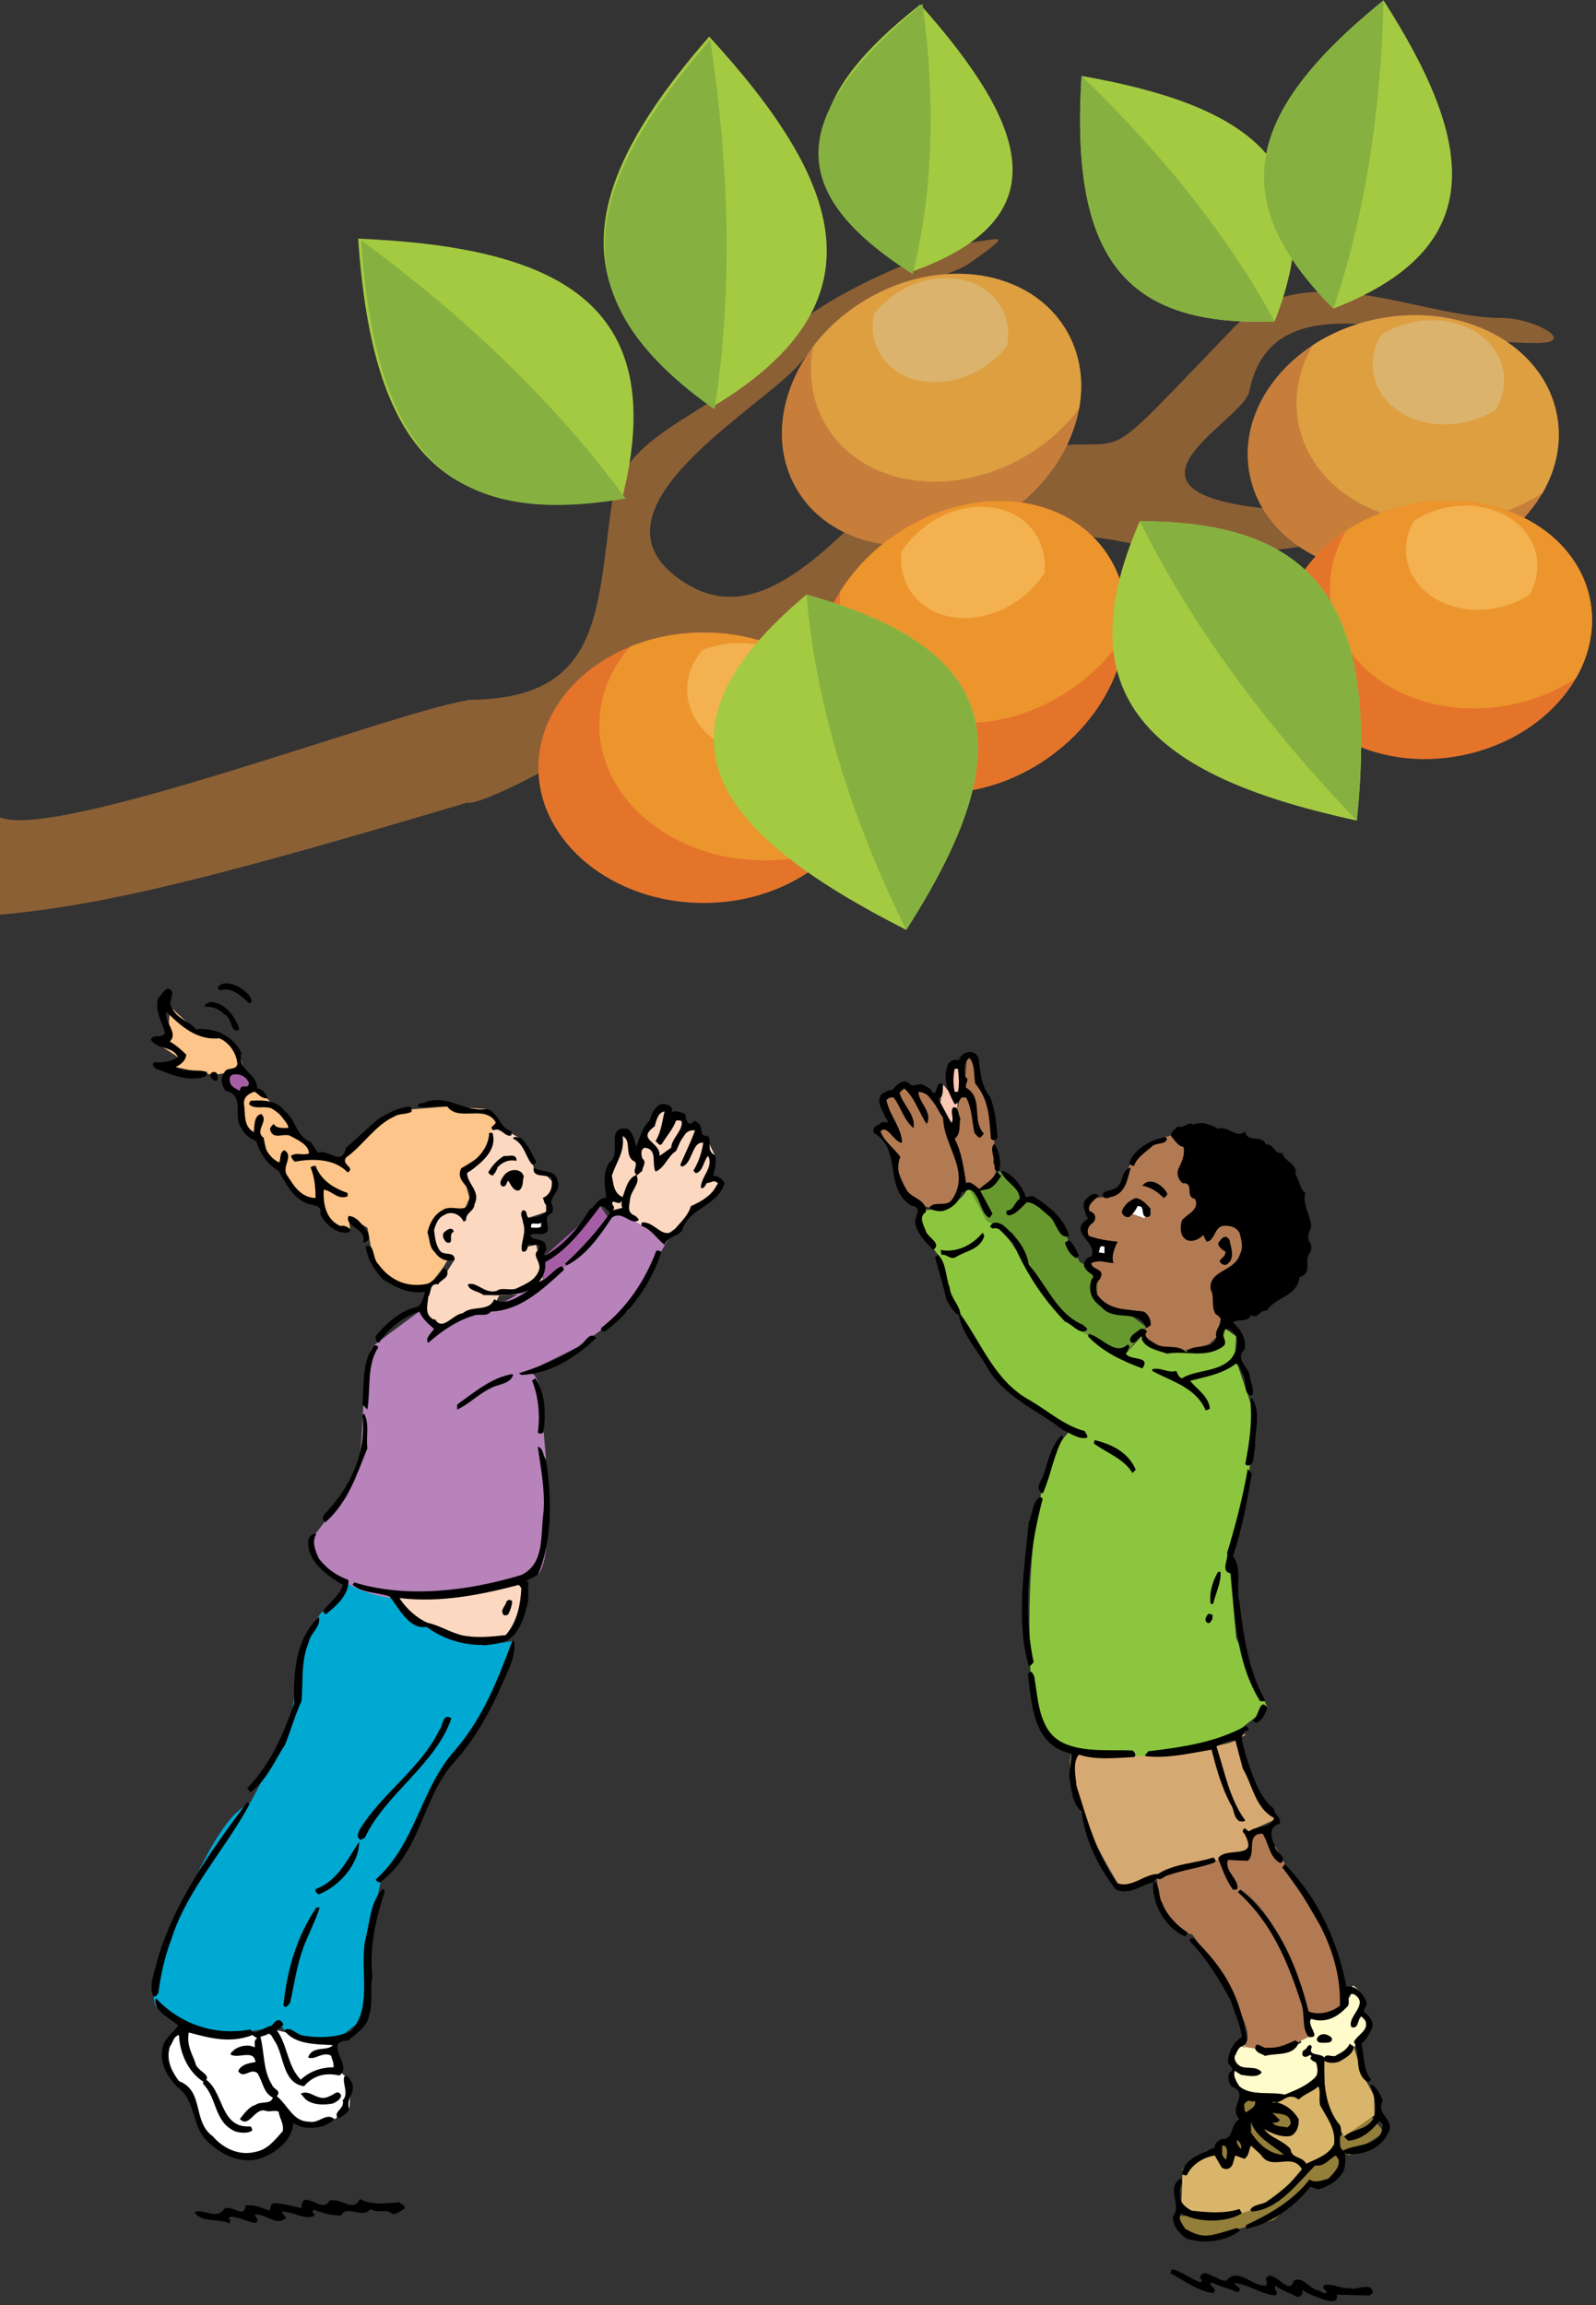 <svg width="349" height="504" viewBox="0 0 349 504" fill="none" xmlns="http://www.w3.org/2000/svg">
<rect x="0" y="0" width="349" height="504" fill="#333333" stroke="none"/>
<g id="kids-with-trees">
<g id="girl">
<path d="M58.02 444.97L60.54 443.89L68.19 445.73L72.78 447.13L72.96 451.99L76.74 454.87L76.38 461.17L73.14 463.33L68.64 465.08L64.14 464.23L59.652 458.6L56.94 454.73V449.78L55.152 444.92" fill="white"/>
<path d="M85.74 348.08L91.14 354.83L97.44 357.53L105.99 359.78L112.38 358.752L104.19 377.78L95.19 389.48L89.79 402.53L83.22 411.492C83.22 411.492 79.44 428.631 79.89 429.98C80.34 431.329 78.99 441.68 78.99 441.68L74.49 445.28L68.19 445.73L62.16 443.89L61.62 442.99L52.89 444.381L45.24 443.931L38.04 441.681L33.99 438.531L33.09 434.481C33.09 434.481 44.34 401.181 52.89 395.331C61.44 389.481 54.6 394.393 54.6 394.393L60.99 382.282L63.69 375.082C63.69 375.082 66.3 356.015 70.62 352.273C74.94 348.531 76.2 345.433 76.2 345.433L85.74 348.083" fill="#00A9D2"/>
<path d="M84.12 413.47C82.32 419.23 80.7 425.35 81.42 432.189C80.88 434.35 81.6 438.13 80.7 440.65C80.34 443.169 77.64 444.79 76.02 446.229C75.12 446.049 74.4 446.409 73.86 446.95C73.32 449.47 76.56 451.989 74.22 453.79C71.16 453.069 68.46 453.79 66.48 456.13C61.8 455.409 62.16 449.65 60.18 446.409C59.64 445.87 59.28 443.889 58.02 444.97L56.94 445.329C57.84 448.569 57.48 452.71 59.46 455.769C59.82 456.849 61.62 457.029 60.54 458.29C63.06 460.45 64.14 463.87 67.56 463.87C69.72 464.409 71.34 461.711 73.14 463.33C71.52 464.951 68.46 465.669 65.76 464.95L64.14 464.23C63.78 468.371 59.82 471.069 56.22 472.149C52.26 472.87 48.84 471.249 45.96 468.729C41.64 465.309 43.08 459.189 38.76 456.309C36.42 453.789 34.62 450.729 35.7 447.129C36.24 445.509 38.22 444.068 38.94 442.809C37.14 441.189 33.36 439.569 34.08 436.87C39.48 442.631 47.04 445.149 54.78 443.71C55.68 445.329 57.66 443.169 59.1 442.989C59.82 442.809 60.18 441.37 61.26 441.729C61.62 442.09 62.34 442.631 61.62 442.99L60.54 443.89C62.88 447.13 62.88 451.809 65.76 454.689C67.74 452.889 70.08 451.99 72.96 451.99C73.14 451.27 72.6 450.37 72.42 449.469C70.62 448.389 68.82 450.549 67.38 449.828C68.28 447.129 71.7 448.569 72.78 447.13C68.82 446.95 64.32 446.95 62.16 443.89C63.42 442.99 64.68 444.609 65.94 444.969C69.54 445.689 73.68 445.509 76.74 444.069C81.42 439.029 78.72 431.29 79.8 424.45C80.88 420.489 80.88 415.81 83.76 412.93L84.12 413.47Z" fill="black"/>
<path d="M56.22 237.97L59.19 240.98L64.59 248.18L69.54 252.01L74.49 254.03L77.64 249.53L87.09 242.78L97.8 241.93L106.44 242.47L108.42 245.35L105.99 252.23L100.86 255.43L102.66 261.91L101.34 264.98L97.08 265.69L94.92 268.93L94.29 271.58L98.34 274.73L96.72 277.39L92.76 282.43L87.09 281.03L83.04 278.33L81.24 273.38L80.34 268.43L76.2 265.87L76.56 268.75L73.14 268.43L69 261.91L66.84 262.99L62.7 256.87L58.74 253.58L57.66 248.77L52.8 246.61L52.89 240.08L54.69 237.83" fill="#FDC589"/>
<path d="M119.22 274.51L131.28 263.71L133.42 266.85L119.265 281.54L117.84 274.58" fill="#A55EA5"/>
<path d="M91.68 286.75L94.92 290.531C94.92 290.531 102.54 287.608 104.94 287.179C107.34 286.749 123.9 276.67 123.9 276.67L133.98 264.609L146.49 270.228L137.34 286.579L126.06 294.67L114 300.61C114 300.61 118.86 295.57 118.86 313.03C118.86 313.03 121.8 339.551 117.6 344.35C117.6 344.35 79.582 360.47 67.38 337.33C67.38 337.33 77.34 325.58 78.54 318.979C79.74 312.379 79.02 296.281 81.78 294.13C84.54 291.98 91.68 286.75 91.68 286.75Z" fill="#B783BA"/>
<path d="M37.68 220.51C37.68 220.51 44.34 227.401 47.94 226.989C51.54 226.579 53.34 233.778 53.34 233.778L47.58 234.909H45.96L38.4 233.29L38.94 231.13L34.74 228.379L37.14 227.71C37.14 227.71 36.42 221.65 37.68 220.51Z" fill="#FDC589"/>
<path d="M137.04 265.88L144.84 270.68L149.34 267.38L155.04 261.98L157.02 258.67L154.74 257.48L156.3 252.55L154.74 249.38L152.94 246.98H150.54L147.84 250.88L143.64 255.38L142.74 251.18L140.34 250.28L139.74 251.78L139.2 256.87L136.14 261.73L133.44 261.98L133.14 263.48L133.44 265.15L137.04 265.88Z" fill="#FDD8C1"/>
<path d="M107.94 246.08C107.94 246.08 115.14 248.779 115.44 250.88C115.74 252.98 117.24 256.58 117.24 256.58L119.64 257.18L121.44 258.98L119.34 262.28L119.4 264.971L115.62 266.231L114.24 272.78L117.24 272.18L117.84 274.58L118.74 279.68L113.34 282.98L109.14 283.28L108.24 285.081L96.54 290.48L93.84 288.68L92.34 287.48L92.76 282.43L97.8 277.931L99.42 275.41L95.1 273.791L94.44 267.38L96.72 264.61L101.34 264.98L103.44 261.679L101.04 256.279L104.94 253.279L107.94 246.08Z" fill="#FDD8C1"/>
<path d="M54.96 218.535C55.14 218.894 54.78 219.254 54.6 219.434C53.52 218.535 50.82 215.474 48.12 216.554L47.58 216.014C48.3 214.574 50.46 214.934 51.54 215.474C52.8 216.014 54.42 217.094 54.96 218.535Z" fill="black"/>
<path d="M37.68 216.914C37.68 218.175 36.78 219.435 37.68 220.515C38.94 222.855 41.28 223.215 42.9 225.015C47.04 224.655 51 226.455 52.8 230.235C51.72 234.015 56.4 234.735 56.22 237.975C57.3 237.975 58.02 239.055 58.38 239.775C58.56 239.956 58.38 240.135 58.2 240.135C57.12 240.135 56.58 239.235 55.68 238.695C54.42 239.055 53.34 239.775 53.34 241.216C53.7 243.556 53.16 246.255 55.5 247.516C55.68 246.076 55.5 243.915 57.12 243.556C58.92 245.176 55.5 247.156 57.66 248.776C57.48 250.936 59.1 253.276 61.08 254.176C61.44 253.276 61.08 252.016 62.16 251.476C64.32 252.736 61.62 254.896 62.7 256.876C64.14 259.216 65.94 261.915 69 261.915C69 259.755 68.82 257.415 67.92 255.255C68.28 254.896 68.64 254.896 69 254.896C70.26 258.136 72.96 259.755 76.02 260.835V261.556C73.86 262.456 72.6 260.296 70.8 260.116C70.62 262.996 71.16 266.596 74.4 268.037C75.3 267.855 76.02 268.217 76.56 268.756C76.74 269.115 76.38 269.297 76.2 269.477C73.5 269.836 71.16 267.677 70.08 265.517C70.44 263.177 68.28 263.717 66.84 262.996C63.779 261.557 62.52 258.677 60.9 255.976C58.56 254.716 56.76 252.016 56.04 249.496C54.78 248.957 53.34 248.057 52.8 246.616C50.82 244.276 53.7 239.416 49.38 238.516C48.48 237.436 48.12 235.816 49.02 234.556C49.56 233.116 51.72 234.196 51.9 232.576C51.72 230.236 50.1 227.896 47.94 226.996C43.08 227.537 39.48 224.297 36.42 221.236C35.7 223.396 39.12 225.736 37.14 227.716C38.4 228.436 39.66 229.516 40.74 230.596C40.56 232.036 39.48 232.755 38.4 233.296C40.38 234.556 43.08 233.655 45.24 234.376C45.6 235.275 44.52 235.456 43.98 235.636C40.2 236.356 37.14 234.736 34.08 233.656C33.54 233.297 33 232.576 33.9 232.217C35.7 232.397 37.5 232.037 38.94 231.137C37.68 228.616 34.44 229.517 33 227.357C33.36 225.917 35.34 227.177 36.06 225.917C35.52 223.397 33.72 221.058 34.62 218.178C35.52 217.462 36.42 214.941 37.68 216.921" fill="black"/>
<path d="M52.26 224.65V225.19C50.1 225.91 51 222.49 49.02 221.77C47.94 220.51 46.14 219.97 44.88 220.15C44.7 219.25 45.6 219.43 45.96 219.07C49.02 219.074 51.18 221.95 52.26 224.65Z" fill="black"/>
<path d="M47.58 234.909C47.58 235.45 47.76 235.99 47.22 236.35C46.5 236.17 45.96 235.629 45.96 234.909C46.32 234.189 47.22 234.189 47.58 234.909Z" fill="black"/>
<path d="M54.42 236.71C54.42 238.51 52.62 236.53 52.44 238.51C51.54 237.97 50.46 237.61 50.28 236.531C50.1 235.81 50.28 234.91 51.18 234.91C52.62 234.73 53.88 235.45 54.42 236.71Z" fill="#A55EA5"/>
<path d="M62.34 243.01C64.86 244.989 64.68 248.409 67.92 249.67L69.54 252.01C71.88 251.11 74.76 255.249 75.66 250.93C77.82 249.13 80.52 246.43 83.04 244.451C85.2 243.19 87.18 242.11 89.7 241.93C90.06 242.11 89.88 242.65 90.06 243.01C88.98 243.73 87.36 243.37 86.28 244.09C82.14 245.89 79.26 250.569 75.66 253.09C74.58 254.71 77.82 255.249 76.02 256.329C73.14 253.269 68.28 253.269 64.5 253.989C63.96 253.63 63.78 253.09 63.6 252.729C64.86 251.829 66.12 252.729 67.56 252.189C67.56 250.21 64.86 249.129 63.24 248.229C61.62 247.87 59.82 249.129 59.1 247.149C58.92 246.429 59.46 246.249 59.82 245.71C60.54 246.79 61.8 246.609 63.06 246.609C62.88 244.989 60.9 243.189 59.28 242.29C57.48 241.749 55.68 242.649 54.42 241.39L54.78 240.67C57.48 240.49 60.54 240.49 62.34 243.01Z" fill="black"/>
<path d="M106.44 242.47C108.96 243.01 109.32 246.79 111.84 247.329V248.229C110.4 248.769 109.5 246.249 107.88 247.149C106.8 246.249 108.24 246.249 108.42 245.349C105.9 241.389 100.32 245.349 97.8 241.929C95.46 241.569 93.12 242.469 91.32 241.929C91.5 240.849 92.76 241.389 93.3 240.849C98.34 239.409 101.4 243.189 106.44 242.469" fill="black"/>
<path d="M146.94 242.47V243.19C147.66 242.65 148.92 243.19 149.82 243.55C150 244.45 150.18 246.43 151.62 245.35C151.62 244.99 152.16 244.99 152.34 245.35C154.14 246.249 152.52 248.41 154.86 248.41C155.76 249.85 154.32 251.471 156.3 252.551C156.84 253.99 156.3 255.611 155.94 257.051C157.02 257.051 157.92 257.771 158.46 258.671C156.84 263.891 150.72 263.891 149.1 269.109C148.02 270.371 145.86 270.371 145.32 272.171C143.7 270.91 142.44 268.75 140.28 268.031V267.31C143.341 266.77 145.14 271.99 148.02 268.21C149.28 266.77 150.54 265.51 151.08 263.71C153.42 262.63 155.76 261.37 157.02 258.67C156.3 257.77 155.4 258.67 154.5 258.67C154.32 259.21 153.96 259.569 153.78 259.749H153.24C153.24 257.229 156.12 255.249 154.86 252.729C153.78 253.809 153.78 256.149 152.16 256.509L151.62 255.969C152.7 254.169 153.42 252.189 153.78 249.849C151.26 249.489 151.44 254.53 149.1 255.069L148.74 254.71C149.82 252.189 151.08 249.67 151.98 247.149C149.46 246.79 148.74 249.849 147.84 251.649C146.04 252.729 145.319 255.429 143.34 256.149C142.44 254.349 143.88 251.29 141 250.929C139.92 251.289 140.28 252.729 140.46 253.269C141.54 254.169 140.46 255.069 140.46 255.969L139.2 257.049C140.1 258.669 137.94 260.289 137.76 262.269C137.58 263.889 137.04 265.149 139.02 265.87C139.2 266.229 140.1 266.59 139.38 266.95C137.76 267.67 135.96 264.609 133.8 266.229C131.279 270.009 128.22 274.509 123.9 276.669L123.54 276.309C127.14 273.069 130.74 268.93 133.44 265.15C132.72 264.61 132.36 263.71 131.28 263.71C127.86 268.21 124.26 273.249 119.22 275.95C119.4 277.569 118.86 279.189 117.78 280.269C119.58 279.909 121.38 277.209 122.82 276.848C123.18 277.03 123.54 277.748 123 277.929C118.5 282.069 113.64 286.568 107.34 286.748C106.44 288.009 104.64 287.107 103.56 287.648C99.96 288.727 96.72 290.888 93.66 293.587C92.76 292.688 94.38 291.428 94.92 290.528C93.66 289.448 92.4 288.368 91.68 286.747C88.26 287.827 84.84 290.528 82.86 293.587C82.14 293.407 82.14 292.688 82.14 292.148C84.66 289.087 87.72 286.388 91.5 285.669C92.22 284.769 92.76 283.69 92.76 282.43C89.16 282.97 86.46 281.348 83.76 279.729C81.78 277.569 80.34 275.409 79.98 272.53C81.96 271.63 81.42 275.229 82.68 276.309C85.2 279.909 89.16 281.709 93.66 280.629C94.92 279.908 96.36 278.65 96.72 277.39C97.26 277.21 97.62 277.569 97.8 277.929C98.16 279.549 96.36 279.729 95.82 280.809C93.841 280.45 94.38 282.608 93.66 283.509C93.48 285.488 92.76 287.469 94.92 288.548L95.1 288.369C96.72 291.248 99.06 287.287 101.22 287.107C103.2 285.307 106.98 286.928 108.06 284.047C110.4 285.668 113.46 283.508 115.62 282.068C112.74 283.508 108.6 283.148 105.72 283.148C104.64 282.248 102.48 282.248 102.3 280.808C104.279 280.088 105.9 282.968 108.6 282.247C109.68 281.347 111.66 282.247 112.92 281.708C114.72 280.808 116.88 280.088 117.78 277.928C118.68 275.949 115.98 274.508 117.78 273.247C118.5 271.448 116.341 272.528 115.62 271.987C115.26 272.528 115.44 273.967 114.18 273.606C113.64 271.807 115.26 269.647 114.36 267.307C114.36 266.407 113.46 265.327 114.36 264.607C115.44 264.607 114.9 265.868 115.62 266.227C117.06 266.227 118.32 265.868 119.4 264.967C119.76 264.607 119.58 264.067 119.58 263.528C118.86 263.168 119.04 262.448 118.68 261.907C120.48 261.187 121.02 259.208 120.48 257.407C119.22 256.687 116.34 257.588 116.7 255.247C118.32 256.508 121.38 255.428 121.92 258.128C122.82 260.468 119.94 261.728 120.66 263.348C121.02 263.888 120.84 264.608 120.84 265.148C117.779 266.228 121.74 269.468 118.319 269.828C117.419 269.828 116.519 269.648 115.979 270.009C116.159 271.449 119.399 270.369 119.399 272.709C119.759 273.607 118.499 273.969 119.219 274.509C123.179 272.348 126.779 268.209 128.939 264.429C130.199 263.889 130.739 261.729 132.539 261.908C132.359 259.568 131.639 256.509 133.259 254.169C136.139 252.189 132.179 246.068 137.219 246.789C138.659 247.869 138.659 249.488 139.199 250.748C139.739 248.949 140.459 246.429 142.079 244.988C142.439 243.549 143.159 241.928 144.599 241.388C145.679 241.388 146.759 241.568 146.939 242.468" fill="black"/>
<path d="M145.32 243.01C144.78 245.17 144.6 247.51 143.341 249.489C143.881 249.849 144.241 250.749 144.78 250.03C145.86 248.229 147.12 246.969 147.841 244.989C148.381 244.989 148.921 244.809 149.101 245.349C149.101 247.509 146.941 248.769 146.761 250.929L144.241 252.729C144.421 249.489 139.021 249.309 143.161 246.249C143.521 244.989 143.881 243.189 145.321 243.009" fill="#FDD8C1"/>
<path d="M107.7 247.69C108.78 251.47 105.36 254.17 102.66 256.15C102.48 255.97 102.3 256.51 102.12 256.51C102.3 259.031 105.18 260.47 103.74 263.35C103.74 264.79 101.76 265.15 101.94 266.77L101.4 267.13C100.68 265.51 98.7 264.609 97.08 265.69C95.82 266.23 95.28 267.67 94.92 268.93C95.1 270.55 95.28 272.17 96.18 273.43C97.08 274.69 99.42 273.431 99.42 275.41C97.8 275.951 96.18 275.41 95.1 273.791C93.84 272.711 94.02 271.09 93.48 269.47C93.84 267.67 94.92 265.51 96.72 264.61C98.88 262.99 102.48 266.05 102.66 261.91C103.38 259.211 99.42 258.49 100.86 255.431C103.92 254.171 106.8 251.291 106.98 247.691L107.7 247.69Z" fill="black"/>
<path d="M138.84 253.99C139.56 254.89 138.12 255.97 139.2 256.871C137.22 257.591 136.86 259.931 136.14 261.73C134.16 260.83 134.16 258.85 133.8 257.05C134.7 254.17 136.68 251.829 136.14 248.409C138.3 249.309 136.32 252.91 138.84 253.99Z" fill="#FDD8C1"/>
<path d="M117.24 253.99C117.06 254.531 116.52 254.89 116.16 254.35C114.9 252.73 114.54 250.031 112.2 248.951C112.38 248.23 113.28 248.77 113.82 248.77C115.62 250.21 116.16 252.19 117.24 253.99Z" fill="black"/>
<path d="M112.92 253.27V253.81C111.48 253.451 109.86 253.99 108.78 255.249C108.6 255.97 108.24 256.51 107.7 257.05C107.34 256.87 106.44 256.51 106.98 255.97C107.88 254.531 108.96 253.45 110.22 252.73C111.12 252.91 112.38 252.19 112.92 253.27Z" fill="black"/>
<path d="M114.54 257.23C114.18 258.31 114.54 259.57 113.46 260.291C112.2 260.471 111.66 258.851 111.12 258.131C110.76 258.49 110.76 259.57 109.86 259.391C108.96 258.851 109.68 257.771 110.04 257.231C111.12 255.431 114 255.251 114.54 257.231" fill="black"/>
<path d="M136.14 264.07L133.98 264.609C134.88 263.889 133.44 263.35 133.98 262.81C134.34 262.451 135.6 263.71 135.96 262.451C135.96 262.991 135.78 263.711 136.14 264.071" fill="#FDD8C1"/>
<path d="M80.52 269.47C80.52 270.01 81.06 270.909 80.34 271.27C79.98 271.451 79.8 271.81 79.44 271.63C80.16 268.39 75.3 268.39 76.2 265.87C78.18 265.87 79.26 268.03 80.52 269.47Z" fill="black"/>
<path d="M118.32 268.21C117.6 268.569 116.88 268.39 116.16 268.39C115.8 266.77 117.6 268.031 118.32 267.31V268.21Z" fill="white"/>
<path d="M99.24 269.29C97.8 269.829 99.6 272.17 97.62 271.63C97.08 271.09 96.54 270.19 97.08 269.47C97.62 268.93 98.88 268.03 99.24 269.29Z" fill="black"/>
<path d="M144.6 273.79C142.44 280.45 138.12 286.749 132.36 291.068H131.46V290.348C137.22 285.848 141.18 279.729 143.52 273.429C144.06 273.429 144.42 273.43 144.6 273.79Z" fill="black"/>
<path d="M130.38 292.51C125.88 296.829 120.12 300.429 114 300.609L113.46 300.25C117.96 298.81 122.1 297.188 126.06 294.67C127.68 294.31 128.76 290.711 130.38 292.511" fill="black"/>
<path d="M82.68 294.67C80.16 298.448 81.06 304.028 80.34 308.169L79.26 307.089C79.62 302.948 79.08 297.729 81.78 294.13C82.14 294.13 82.68 294.13 82.68 294.67Z" fill="black"/>
<path d="M112.2 300.61C111.66 302.59 108.96 302.59 107.34 303.491C104.64 304.751 102.48 307.091 99.96 308.171V307.091C103.74 304.391 107.52 301.151 112.02 300.431L112.2 300.61Z" fill="black"/>
<path d="M118.86 313.03C118.5 313.57 118.14 313.57 117.6 313.21C118.14 309.61 117.78 305.29 116.34 301.87L117.06 301.331C119.22 304.571 119.4 308.89 118.86 313.03Z" fill="black"/>
<path d="M80.34 316.63C78 322.39 76.2 328.33 71.16 332.83C70.44 332.47 70.44 331.569 70.98 331.029C76.56 325.269 80.16 317.709 79.26 309.429L79.62 309.069C80.88 311.409 79.98 314.109 80.34 316.629" fill="black"/>
<path d="M119.4 319.15C120.66 327.251 120.84 336.97 117.6 344.35L115.08 345.61L115.62 346.15C115.26 347.411 115.8 349.57 115.26 351.01C114.54 353.89 113.46 357.31 110.76 358.75C105 360.729 97.98 359.289 93.3 355.689C89.52 356.41 87.18 351.549 85.2 349.029C82.5 348.13 79.26 348.309 77.1 346.509L77.46 345.969C89.16 349.569 102.66 347.769 114 344.349C119.22 341.829 118.14 335.529 118.86 330.49C119.22 325.449 118.14 320.41 117.6 316.269C118.86 316.629 118.68 318.25 119.4 319.15Z" fill="black"/>
<path d="M69.18 335.35C68.1 337.15 69 339.13 69.72 340.75C71.52 343.09 73.68 344.529 76.2 345.43C76.38 348.67 73.5 351.19 71.16 352.991L70.62 352.27C71.7 350.65 74.4 348.85 74.94 346.51C71.7 344.53 67.38 341.65 67.38 337.33C67.2 336.25 68.28 335.17 69.18 335.35Z" fill="black"/>
<path d="M114 347.23C113.82 350.831 113.1 354.61 110.58 357.491C107.34 357.85 104.1 358.21 100.86 357.491C98.16 356.77 96 355.331 93.48 354.79C91.32 353.891 88.8 351.73 87.36 349.391C96.36 350.471 105.18 348.671 113.46 346.511L114 347.231" fill="#FDD8C1"/>
<path d="M111.3 352.63C111.12 353.17 110.76 353.17 110.22 353.17C109.14 352.09 110.58 351.19 110.76 350.109C111.12 349.75 111.84 349.569 112.02 350.289C111.84 351.189 111.66 351.909 111.3 352.629" fill="black"/>
<path d="M67.56 358.93C65.76 363.07 66.3 367.57 65.94 371.89C64.5 374.95 63.6 378.369 62.34 381.43C60 385.03 58.38 389.17 54.779 391.869L54.059 390.97C59.279 385.57 61.979 379.09 64.319 372.43C64.139 365.23 64.679 358.39 69.719 353.53C70.26 355.69 67.92 356.95 67.56 358.93Z" fill="black"/>
<path d="M112.38 358.75C112.92 362.17 111.12 365.05 109.86 368.109C107.16 374.229 103.74 380.529 98.88 385.75C92.22 393.67 92.04 404.649 83.22 411.49C83.04 411.67 82.5 411.49 82.14 410.949C91.14 402.849 91.86 390.97 99.78 382.33C105.72 375.309 108.96 367.029 112.02 358.75H112.38Z" fill="black"/>
<path d="M98.7 375.67C95.46 385.569 84.12 392.41 79.8 401.77C79.62 401.95 79.26 401.95 78.9 402.31C77.28 401.411 79.08 399.43 79.62 398.53C84.12 391.87 92.4 385.93 96 378.37C96.9 377.47 96.72 374.41 98.7 375.67Z" fill="black"/>
<path d="M54.6 394.39C49.2 404.47 40.92 413.11 37.5 423.911C36.06 427.689 35.16 431.65 34.62 435.79C34.26 436.15 34.08 436.689 33.54 436.51C32.46 434.351 33.72 431.47 34.26 429.131C37.86 416.171 45.96 404.831 54.06 394.03L54.6 394.39Z" fill="black"/>
<path d="M78.54 402.67C78.54 407.529 74.22 412.39 69.72 414.19C69.36 414.01 68.64 413.47 69.18 412.93C73.86 411.31 76.2 406.09 78.54 402.67Z" fill="black"/>
<path d="M69.9 417.07C69 419.95 67.38 423.01 66.3 425.89C64.86 429.85 64.32 433.989 63.42 437.95C62.88 438.489 62.52 439.21 61.98 438.489C62.7 430.929 64.86 423.37 69.18 417.07H69.9Z" fill="black"/>
<path d="M76.74 454.87C78.18 457.569 75.48 458.471 76.38 461.17C75.84 462.07 74.94 462.79 73.86 463.149C72.78 461.529 75.48 461.169 74.94 459.189C76.38 457.749 74.76 455.409 75.3 453.969C76.02 453.609 76.38 454.51 76.74 454.87Z" fill="black"/>
<path d="M72.06 458.29C72.96 458.109 73.86 456.669 74.58 458.109C74.58 459.009 73.5 459.549 72.78 459.909C70.801 460.269 68.46 460.269 66.841 459.01L65.761 457.749C67.92 456.669 69.54 459.729 72.06 458.289" fill="black"/>
<path d="M60 465.67C60.36 467.11 58.74 466.57 58.02 466.931C57.48 467.291 57.48 466.571 57.12 466.391C57.3 464.771 59.46 465.491 60 465.671" fill="black"/>
<path d="M87.36 481.51C87.72 482.05 88.8 482.05 88.44 482.95C87.54 483.309 86.82 484.21 85.74 484.029C84.66 482.769 82.32 484.029 81.06 482.95C79.26 485.29 75.84 481.87 74.58 484.389C72.42 484.389 70.44 483.849 68.64 483.129C67.92 483.668 68.82 484.028 68.82 484.389C67.02 485.469 64.68 483.849 62.7 483.668C62.52 483.488 61.98 483.849 61.98 483.309C61.26 484.029 62.52 484.389 62.52 484.929C60.54 486.908 58.02 483.849 55.68 484.209C55.86 484.748 56.94 485.469 55.86 486.009C53.88 485.828 51.9 484.389 50.1 484.748C49.92 485.108 50.28 485.289 50.46 485.469C50.1 485.649 50.28 486.009 50.28 486.189C47.94 484.929 43.801 486.009 42.54 483.668C44.34 482.769 47.4 485.469 49.02 482.949C50.82 481.869 53.34 485.289 53.7 482.228C55.5 481.869 57.3 482.768 58.92 483.308C59.28 482.768 58.92 482.048 59.82 481.688C61.98 481.688 63.96 482.408 65.94 482.768C65.94 482.408 65.94 481.328 66.66 480.968C68.64 480.788 70.8 483.488 72.06 481.148C74.58 480.428 77.28 483.848 78.72 480.789C81.42 482.229 84.3 481.689 87.36 481.509" fill="black"/>
<path d="M54.792 445.1L55.152 444.92L56.232 445.64C55.332 446.18 55.872 447.079 55.692 447.62C54.252 446.899 52.452 447.26 51.192 448.159C51.012 448.519 50.292 448.7 50.471 449.239C52.272 450.139 55.512 447.979 55.872 450.859C54.432 451.04 52.632 451.399 52.092 452.839C53.352 454.639 54.612 452.119 56.232 453.199C57.492 454.998 57.492 457.518 59.652 458.598C59.292 460.218 56.952 459.318 55.872 460.218C54.432 460.577 53.352 462.198 52.452 463.278C54.432 465.438 55.692 460.758 58.032 461.478C58.932 461.838 59.831 461.298 60.911 461.658C61.092 463.098 62.171 464.358 61.811 465.978C60.012 467.958 58.572 469.938 55.872 470.478C52.272 471.378 48.852 469.758 46.512 467.058C42.012 463.818 44.712 457.158 39.132 454.997C37.512 452.838 36.252 450.317 37.152 447.437C37.872 446.538 37.872 445.277 39.132 444.916C39.312 448.877 41.111 453.017 44.532 455.177C46.872 453.737 42.912 452.837 42.732 451.037C42.012 449.057 40.752 447.076 41.292 444.377C45.972 445.637 50.112 446.717 54.792 445.097" fill="white"/>
<path d="M54.792 464.9C54.971 465.08 55.152 465.44 55.152 465.8C54.252 466.519 52.452 466.34 51.372 465.98C46.692 463.82 47.592 458.78 44.352 455.541L44.712 454.461C49.032 456.981 47.952 465.441 54.792 464.901" fill="black"/>
</g>
<g id="boy">
<path d="M292.999 467.136L299.659 462.456L302.719 466.236L299.119 468.526L295.069 471.226L293.179 470.556L292.999 467.136Z" fill="#937E3A"/>
<path d="M289.579 449.856L296.059 447.516L297.769 453.226L300.469 458.176L300.559 462.456L293.899 467.136L291.919 463.576L289.669 458.176L289.579 449.856Z" fill="#D8B56B"/>
<path d="M278.719 458.626L288.619 454.126L290.719 461.626C290.719 461.626 293.719 467.926 292.219 469.426C290.719 470.926 285.619 473.076 285.619 473.076C285.619 473.076 277.519 483.526 272.119 485.626C266.719 487.727 260.119 484.727 260.119 484.727L258.32 482.027L258.619 474.227L263.719 470.327L270.321 469.127L271.52 464.327L272.12 460.657L272.421 458.627L288.62 454.127" fill="#D8B56B"/>
<path d="M258.409 484.496L271.579 483.876L279.709 481.196L285.409 474.646L293.719 470.196L292.609 475.196L290.269 477.886L286.519 478.116L278.509 485.396L268.519 487.876L263.569 489.226L259.759 489.066L259.159 487.296L257.509 484.496" fill="#937E3A"/>
<path d="M271.819 446.326C271.819 446.326 281.717 449.926 286.817 445.126C281.61 450.027 286.698 441.397 286.698 441.397C286.698 441.397 295.817 438.527 295.518 435.227C295.217 431.926 298.756 437.438 298.756 437.438L297.676 440.857L299.717 443.027L295.217 448.727L291.317 450.527L287.717 450.227L288.617 454.126L282.916 458.326L275.418 457.726L271.518 457.425L269.717 455.325L269.957 452.735L268.818 451.424L269.117 449.025L271.817 446.325" fill="#FFFBCB"/>
<path d="M235.939 383.616C235.939 383.616 265.16 383.187 270.138 380.555C275.118 377.924 270.618 379.725 270.618 379.725C270.618 379.725 276.919 398.624 279.618 397.424L273.198 400.356L273.618 405.225C273.618 405.225 244.518 410.924 245.419 413.325C245.419 413.325 231.618 391.946 234.319 383.436" fill="#D7A972"/>
<path d="M276.919 400.126C276.919 400.126 288.917 422.326 290.118 422.926C291.317 423.527 294.317 437.626 294.317 437.626C294.317 437.626 291.977 441.268 286.698 441.397C281.417 441.527 285.917 440.626 285.917 440.626C285.917 440.626 281.118 417.526 269.419 412.126L267.618 406.426L271.819 406.126L273.618 405.227L272.118 400.898L276.918 400.128" fill="#B27A53"/>
<path d="M272.119 447.516L279.32 448.727L286.158 445.357L285.32 438.527L280.519 426.527L275.718 417.527L271.218 413.137L267.618 406.426L253.038 410.617C253.038 410.617 252.919 421.426 260.718 422.926C260.718 422.926 274.218 441.527 272.718 446.027" fill="#B27A53"/>
<path d="M211.819 259.426L217.518 267.825L220.518 270.825L226.819 280.125L238.098 291.635L246.198 295.955L249.618 292.176L254.118 295.125L263.718 295.426L267.019 293.625L267.978 290.557L270.32 292.176L270.019 296.625L274.519 309.825L273.019 323.025L268.82 341.923L270.32 358.123L277.16 373.354L267.92 380.623L250.699 383.975L235.939 383.616L230.419 381.224L225.618 370.724C225.618 370.724 222.018 324.095 234.018 312.825L221.118 304.426L215.419 296.926L207.618 283.426L205.159 274.357L200.718 268.726L201.618 264.526C201.618 264.526 209.418 265.126 211.818 259.426" fill="#8CC63F"/>
<path d="M211.279 258.696L216.139 259.956L218.479 255.996L224.239 261.396L228.619 263.626L232.819 269.626L236.119 275.926L240.319 278.326L239.899 282.996L240.799 285.696L246.919 287.326L250.519 290.016L250.219 290.926L246.199 295.956L239.119 292.726L232.879 288.936L226.819 280.125L221.419 269.626L217.519 267.826L215.719 266.926L211.279 258.696Z" fill="#68992F"/>
<path d="M206.239 237.096L209.419 241.126L208.819 246.526L205.519 241.726L206.239 237.096Z" fill="#FBC8B4"/>
<path d="M201.919 263.626L205.879 264.816L210.319 260.026L211.279 258.696L213.079 260.856L217.819 257.326L217.219 245.326L215.719 239.326L213.319 235.726L212.719 230.626H211.519L211.099 235.476L211.279 239.976L210.019 239.926L209.419 242.026L209.119 247.426L208.759 248.976L204.619 241.726L202.219 238.726L199.819 238.426L197.779 237.996L196.699 238.896L195.919 239.026L193.519 239.626L195.319 245.626L191.719 246.226L195.019 252.826L198.619 261.226L201.919 263.626Z" fill="#B27A53"/>
<path d="M255.199 248.976L259.82 247.124L261.92 254.024L264.02 266.924H272.42L274.52 275.024L268.219 279.524L267.619 285.224L266 292.355L264.32 293.924C264.32 293.924 255.619 296.623 253.218 295.123C250.82 293.623 249.618 292.715 249.618 292.715L251.118 288.823L250.159 286.774L240.798 285.693L239.9 282.994L240.32 278.323L237.92 276.223L242.42 275.323V272.023L238.82 270.823L236.42 268.723L237.92 266.434L237.619 264.223L238.519 262.122L242.419 261.522L245.419 258.522C245.419 258.522 247.159 251.004 254.839 248.613C262.519 246.222 259.819 247.122 259.819 247.122" fill="#B27A53"/>
<path d="M250.819 265.426C250.819 265.426 250.819 263.026 248.717 262.726C246.617 262.426 246.918 265.125 246.918 265.125L250.217 266.325" fill="white"/>
<path d="M213.979 231.336C214.338 234.217 214.518 237.456 216.499 239.797C217.579 242.496 217.938 245.736 218.118 248.797C217.579 249.336 217.218 249.517 216.679 248.977C216.32 244.477 216.32 240.517 213.259 236.916C212.9 235.116 213.259 232.776 211.999 231.336C210.739 232.057 210.739 234.036 211.099 235.477C212.179 236.017 210.919 236.916 211.279 237.817C215.06 240.157 212.539 244.477 214.879 247.537C215.42 247.897 214.699 248.257 214.52 248.617C213.799 248.977 213.62 248.077 213.081 247.718C212.54 245.197 212.54 242.318 211.28 239.978C209.841 239.257 210.02 241.238 208.76 241.417C207.321 238.718 206.061 236.018 207.321 232.597C207.86 232.058 208.76 231.337 209.661 231.878C210.021 230.078 213.081 229.002 213.981 231.338" fill="black"/>
<path d="M209.479 233.676C209.659 235.477 209.838 236.916 209.479 238.717H208.758C208.399 236.916 208.399 235.477 208.758 233.676H209.478" fill="#FBC8B4"/>
<path d="M203.539 238.176C203.539 238.536 204.08 238.897 204.26 239.076C204.981 238.717 204.798 236.016 206.239 237.096C206.059 238.357 206.42 239.977 205.16 240.157L208.039 245.557C208.76 244.477 207.68 243.217 208.4 242.137C209.66 241.777 209.48 243.756 210.019 244.477C209.66 245.916 210.199 247.897 208.759 248.977C210.378 252.037 210.739 255.637 211.279 258.697C212 258.157 212.718 258.878 213.259 259.237L214.159 259.957C215.239 258.878 217.038 258.157 217.759 256.357C218.298 256.176 218.48 256.717 218.839 257.077C219.56 256.537 218.48 256.177 219.378 255.997C221.538 256.897 223.339 259.236 224.239 261.396C224.598 262.116 225.678 261.037 226.218 261.756C229.279 263.557 232.878 266.616 233.779 270.217C231.619 271.116 231.08 267.517 229.638 266.076C228.019 264.816 226.579 263.016 224.599 262.836C223.339 263.916 222.079 265.717 220.458 265.717C219.919 265.357 219.919 264.996 220.278 264.637C221.717 264.637 221.899 262.657 222.979 262.116C222.979 259.776 220.278 258.696 219.198 256.717C218.298 257.977 217.579 259.416 216.137 259.956L214.338 260.316L217.037 265.356C216.678 265.716 216.678 266.076 216.318 266.255C214.517 265.175 214.517 262.655 213.078 260.856C212.178 259.595 211.098 260.316 210.197 260.856C209.838 262.835 207.857 264.456 205.877 264.816C204.797 264.816 203.898 264.636 203.178 264.095C204.078 262.476 206.778 263.915 208.037 262.476C212.537 256.175 206.238 250.595 206.238 244.296C204.617 242.316 203.898 238.896 200.838 238.716C200.838 241.056 204.078 243.216 202.637 245.736C201.018 243.396 200.118 240.156 197.779 237.996C197.24 237.996 197.059 238.536 196.698 238.896C197.419 241.595 200.298 243.755 199.759 246.636C197.599 244.835 197.06 242.136 195.439 239.976C194.718 239.796 194.179 240.156 193.82 240.516C194.539 243.936 197.24 246.636 197.24 249.876C195.439 249.695 194 245.735 192.56 247.355C193.279 249.515 195.439 250.955 196.878 252.935C195.98 255.094 196.519 257.795 197.958 259.594C198.858 262.115 202.638 261.935 202.458 264.994C200.839 266.074 201.919 267.694 202.458 269.135C202.819 270.574 206.06 271.834 204.079 273.275C202.638 271.835 200.839 270.035 200.298 268.055C199.4 266.254 202.278 264.094 199.218 263.555C193.099 259.594 197.419 251.494 191.118 247.715C190.579 246.094 192.018 246.275 192.739 245.375C193.278 245.375 193.819 245.194 193.999 245.555C194.358 244.834 193.458 244.295 193.278 243.575C192.739 242.315 191.659 240.695 192.739 239.255C193.458 238.896 194.178 238.175 195.079 238.356C195.979 237.276 197.419 235.656 198.858 236.916C199.938 237.996 200.659 236.557 202.098 237.276L203.538 238.176" fill="black"/>
<path d="M266.359 246.816C268.519 245.916 270.32 249.156 272.298 247.356C272.659 250.056 276.079 247.896 276.798 250.236C278.778 250.056 278.419 252.396 280.4 252.036C280.759 254.016 283.818 254.377 283.279 256.717C284.177 258.156 284.177 259.777 285.439 260.857C284.718 263.378 286.699 265.717 286.699 268.417C286.158 269.317 285.978 270.218 286.158 271.298C286.879 271.837 286.879 273.097 286.519 273.818C284.898 275.618 287.238 278.318 284.177 279.218C283.638 283.537 279.138 283.358 276.978 286.597C275.539 286.238 274.998 288.577 273.56 287.497C272.839 289.298 270.859 288.218 269.599 289.117C271.4 290.737 272.66 292.896 272.119 295.057C270.139 297.036 272.66 298.656 273.199 300.455C273.379 302.075 274.459 304.057 273.738 305.135C271.58 304.777 272.84 301.896 271.759 300.455C271.4 299.557 271.038 298.655 270.32 298.116C267.259 300.455 263.66 300.996 260.24 301.895C261.679 303.695 264.379 305.316 264.56 308.015L263.66 308.374C261.5 303.335 256.279 302.074 251.959 299.735V299.376C253.76 298.835 255.379 300.275 257.18 299.735C257.539 300.275 257.719 301.174 258.44 301.355C261.68 299.376 266.36 300.094 269.239 297.035C270.321 295.595 270.86 293.975 270.321 292.175C269.78 291.454 269.061 290.376 267.979 290.556C266.36 291.816 269.061 293.435 267.26 294.516C263.481 297.036 259.34 295.236 255.199 295.954C253.219 295.235 250.519 294.876 249.619 292.716L249.799 292.356L249.619 292.175C248.719 292.356 248.18 294.154 247.279 293.435C246.56 292.175 248.539 291.276 249.439 290.556C249.98 290.376 250.519 290.736 250.878 291.095C249.618 292.175 251.778 293.255 252.679 293.796C254.48 295.056 257.718 293.796 259.339 295.595C260.778 293.616 265.278 295.414 265.999 292.356C265.278 290.195 268.698 288.936 265.819 287.316C264.739 285.516 265.637 283.536 264.739 281.916C264.198 277.596 270.137 278.137 271.218 273.996C271.939 272.736 271.4 270.936 271.038 269.496C270.138 268.057 268.518 267.877 267.259 268.057C265.458 268.596 265.638 271.297 263.839 271.477L263.118 270.037C262.218 270.937 260.778 271.657 259.518 271.117C257.899 270.218 258.079 268.237 258.438 266.798C259.698 265.358 262.399 264.457 261.319 262.117C258.979 261.757 261.319 258.517 258.618 258.697C257.718 257.977 257.179 256.718 257.718 255.457C258.439 254.018 259.159 252.397 258.798 250.777C257.538 250.596 256.819 249.157 256.099 248.437C255.919 247.357 256.999 246.997 257.538 246.277C258.979 246.817 259.878 245.017 260.958 245.917C262.758 245.017 264.918 245.917 266.358 246.817" fill="black"/>
<path d="M255.199 248.976C254.84 250.415 252.679 249.696 251.779 250.776C250.34 252.036 248.539 253.116 248 254.916C247.639 254.916 247.279 254.736 246.92 254.377C247.82 251.316 251.6 249.156 254.84 248.616L255.2 248.976" fill="black"/>
<path d="M218.479 255.996C217.038 256.356 217.758 254.736 217.217 254.196C217.578 252.756 216.319 251.316 217.399 250.056C218.479 251.496 219.019 254.196 218.479 255.996Z" fill="black"/>
<path d="M247.279 255.276C246.56 257.436 246.379 260.496 243.5 261.576C242.779 261.576 241.879 262.476 241.16 261.576C240.98 260.137 242.779 260.496 243.5 259.956C246.02 259.236 244.76 255.816 247.28 255.276" fill="black"/>
<path d="M255.199 260.856C255.379 261.396 254.84 261.576 254.48 261.936C253.218 260.675 251.779 259.595 249.798 259.236C251.238 257.256 254.118 258.876 255.198 260.856" fill="black"/>
<path d="M240.259 261.396C239.538 262.296 237.56 263.376 238.279 264.816C239.539 265.175 239.9 266.436 239 267.336C237.92 268.057 237.561 269.137 238.1 270.217C240.08 270.937 242.42 271.297 244.401 271.477C243.68 272.916 242.96 274.717 243.501 276.157C242.062 276.157 240.081 275.257 238.64 276.157C238.64 277.777 242.062 277.237 240.441 279.757C239.541 280.478 239.72 281.737 239.902 282.997C242.422 286.597 246.381 286.237 250.162 286.777C251.242 287.497 251.781 288.756 251.601 289.837C251.062 289.837 250.88 290.737 250.521 290.018C248.72 286.058 243.501 289.118 240.8 285.697C238.64 284.258 237.921 282.097 238.64 279.938C238.64 279.578 239.181 279.398 239.001 278.858C238.101 278.138 237.38 277.778 237.021 276.697C237.021 275.799 237.562 274.898 238.64 274.718C240.261 271.657 233.242 269.318 237.921 266.438C237.38 265.358 236.841 264.278 237.021 262.837C237.741 261.757 239.181 260.317 240.261 261.397" fill="black"/>
<path d="M251.599 264.276C251.419 264.996 251.958 265.716 251.06 266.076C249.08 266.256 250.699 263.377 248.718 263.736C248.359 264.636 247.638 265.536 246.919 266.076C246.198 266.256 245.48 265.717 245.298 264.996C245.659 263.557 246.919 262.476 248.359 261.936C249.619 262.116 250.699 263.196 251.599 264.276Z" fill="black"/>
<path d="M224.959 276.516C228.74 280.656 231.08 287.316 236.84 289.656C237.02 290.016 238.1 290.377 237.561 290.916C235.94 291.816 234.5 289.476 232.879 288.936C227.84 283.716 224.061 277.777 221.539 271.657C219.92 270.757 219.199 268.057 217.039 268.596L216.5 268.237C217.039 266.798 218.48 267.337 219.379 267.878C222.079 270.218 224.419 272.918 224.959 276.518" fill="black"/>
<path d="M215.239 270.216C214.339 273.276 211.098 273.455 208.938 274.896C207.678 275.436 207.137 274.175 205.877 274.356C205.877 273.996 205.697 273.636 205.697 273.276C209.117 273.996 212.717 272.196 214.877 269.496L215.237 270.216" fill="black"/>
<path d="M268.879 271.116C269.061 272.556 270.32 275.256 268.16 276.516C267.439 276.695 266.719 276.156 266.719 275.616C267.26 274.896 267.979 274.717 267.979 273.637C267.26 273.277 266.54 272.737 266.36 271.836C266.9 271.116 267.8 269.496 268.88 271.116" fill="black"/>
<path d="M235.939 274.536L235.4 275.076C234.138 274.536 233.24 273.096 232.879 271.656L233.779 271.116C234.859 272.196 235.399 273.276 235.939 274.536Z" fill="black"/>
<path d="M241.519 273.996L240.259 273.816C240.618 273.095 240.259 272.196 241.519 272.556V273.996Z" fill="white"/>
<path d="M207.679 281.556C207.859 283.716 209.839 285.335 210.019 287.316C214.699 293.796 217.58 302.075 225.32 306.216C229.279 308.554 232.879 311.794 237.199 312.874C237.379 313.414 237.92 313.774 237.74 314.314C236.119 314.854 234.138 313.414 232.519 312.694C226.759 308.194 219.199 305.315 215.599 298.475C213.439 294.875 210.378 291.454 209.66 287.495C208.4 286.954 207.68 285.335 206.959 284.075C206.24 281.015 205.34 277.954 204.439 274.895L205.16 274.355C206.96 276.155 206.78 279.215 207.68 281.555" fill="black"/>
<path d="M246.559 293.976C247.457 294.335 246.559 295.056 246.559 295.414L246.198 295.954C247.098 297.574 251.778 296.315 249.798 299.194C245.48 297.574 241.159 295.594 237.919 292.174L238.099 291.633C240.979 292.353 243.859 296.493 246.559 293.973" fill="black"/>
<path d="M274.459 316.656C273.92 317.916 274.639 320.436 272.66 320.436L272.299 320.076C273.199 315.576 273.92 310.536 273.379 306.036L273.738 305.677C275.898 308.737 274.278 312.877 274.458 316.657" fill="black"/>
<path d="M232.519 314.316C230.359 318.096 229.82 322.596 228.019 326.555C225.859 325.295 228.199 323.316 228.378 321.875C229.278 318.995 229.999 315.936 232.159 313.775L232.519 314.315" fill="black"/>
<path d="M248.359 321.336L247.638 322.055C245.659 318.816 242.06 317.736 239.179 315.576L239.359 314.856C243.139 315.756 246.739 317.556 248.359 321.336Z" fill="black"/>
<path d="M273.739 322.236C272.661 328.356 271.581 334.476 269.6 340.236C271.76 342.936 270.139 346.896 271.039 350.316C271.939 357.876 273.019 365.256 276.619 371.736C276.439 372.096 275.9 371.916 275.539 371.916C270.498 363.816 269.959 353.916 269.238 344.017C266.718 343.657 268.699 340.956 268.34 339.517C270.139 333.577 271.76 327.456 272.84 321.157L273.74 322.237" fill="black"/>
<path d="M228.019 327.636C225.138 338.616 223.519 351.757 226.039 363.456C225.68 363.636 225.5 364.356 224.959 364.177C222.08 354.456 224.061 342.576 224.959 332.857C225.859 330.877 225.68 328.357 227.48 327.277L228.02 327.637" fill="black"/>
<path d="M266.899 343.656C267.079 345.996 265.819 348.337 265.278 350.677H264.739C264.378 348.337 265.098 345.817 266.358 343.656H266.898" fill="black"/>
<path d="M265.099 353.556C265.279 354.097 264.74 354.456 264.56 354.817C264.019 354.997 263.839 354.636 263.66 354.457C263.48 353.737 263.84 353.377 264.199 352.838C264.739 352.838 265.459 353.018 265.099 353.558" fill="black"/>
<path d="M226.219 366.876C227.119 372.456 227.299 379.296 233.42 381.456C237.561 383.076 243.32 382.536 247.639 382.716C248.18 383.076 248.539 383.796 248 384.156C244.039 384.337 239.539 384.876 235.939 383.616C234.5 385.236 235.218 388.296 235.4 390.456C237.74 397.837 239.718 405.216 244.218 411.696C247.458 412.956 250.159 409.716 253.218 409.716C256.82 407.376 261.679 407.376 265.279 406.116C265.638 406.296 266 406.837 265.638 407.196C262.218 408.456 258.618 408.816 255.199 410.076C254.48 410.257 253.76 411.337 253.039 410.616L252.32 411.156C253.759 412.236 253.218 414.576 254.119 416.016C255.019 418.536 257.359 421.055 259.699 422.495C259.699 422.855 259.34 423.035 259.16 423.395C254.66 421.415 251.959 416.195 252.139 411.874L252.68 411.515C249.799 411.695 247.28 414.575 244.039 413.134C240.08 408.095 237.379 402.515 236.48 396.034C234.32 394.234 234.32 390.994 233.779 388.294L234.32 383.435C225.859 381.634 225.679 372.815 224.779 366.155C225.319 364.535 226.219 366.335 226.219 366.875" fill="black"/>
<path d="M277.159 373.356C276.618 374.795 276.079 375.876 274.997 376.596C274.638 376.776 274.278 376.415 273.919 376.236C275.359 375.336 275.359 371.016 277.159 373.356Z" fill="black"/>
<path d="M273.199 378.216C270.32 378.757 272.119 381.817 272.299 383.437C273.738 387.577 274.998 392.617 278.6 395.497C278.6 396.758 280.219 397.297 279.86 398.737C277.34 399.277 277.88 401.977 278.78 403.417C278.6 405.037 281.841 405.938 280.04 407.377C277.52 406.117 277.52 403.057 276.081 400.898C272.3 400.898 274.821 405.217 272.841 406.838L268.521 406.657C267.621 409.178 271.22 410.977 270.5 413.136H269.602C268.163 411.157 267.262 408.636 266.362 406.296C267.981 403.597 275.542 406.837 272.122 400.897C271.763 400.716 271.763 400.357 271.763 400.177C272.302 399.097 272.663 400.536 273.202 400.357C274.823 399.097 277.882 399.817 278.602 397.477C274.461 395.317 273.922 390.277 271.762 386.677L270.141 380.556C268.702 380.376 267.262 381.277 266.002 381.817C267.801 387.397 268.881 393.338 272.301 398.017C271.942 398.376 271.403 398.197 271.041 398.197C269.602 397.297 269.961 395.497 269.062 394.417C267.082 390.637 266.001 386.678 264.921 382.537C260.601 383.258 255.38 384.517 250.7 383.977C250.341 383.977 250.341 383.437 250.7 383.437L251.061 382.897C258.62 381.997 266 380.917 272.479 377.317L273.199 378.217" fill="black"/>
<path d="M294.439 434.376C296.418 433.835 298.039 435.996 298.757 437.437C299.118 438.335 298.398 438.875 298.218 439.776C299.478 440.856 300.738 442.116 299.837 443.916C299.118 444.816 298.939 446.076 297.677 446.797C298.398 449.497 298.038 452.557 299.837 454.717L299.118 455.256C295.878 453.277 297.677 449.137 296.057 446.438C296.957 444.637 299.657 443.917 298.397 441.397L297.676 440.857C296.778 441.577 297.137 443.737 295.518 443.198C294.438 440.857 299.657 438.157 296.057 435.998C293.897 435.638 295.698 438.157 294.438 438.877C292.637 440.857 289.938 442.478 286.698 441.397C285.618 442.836 289.218 445.718 286.157 445.358C284.538 443.378 285.438 440.318 284.538 437.979C281.659 429.159 278.237 420.519 270.679 413.679L271.218 413.137C279.679 420.158 283.638 429.878 286.157 439.778C288.317 440.677 291.198 439.959 292.997 438.517C293.358 426.998 287.237 417.279 280.399 408.279L280.938 407.558C288.318 415.118 292.458 424.298 294.438 434.378" fill="black"/>
<path d="M260.959 423.756C268.34 430.955 271.1 436.664 272.719 446.025C272.36 446.745 272.42 447.525 271.879 446.985C272.061 446.264 271.76 448.235 272.119 447.514C271.039 446.976 270.498 448.594 270.139 449.315C269.6 450.215 270.498 451.476 271.401 451.835C272.84 452.375 274.821 451.655 275.901 453.095C274.999 454.356 272.84 453.816 271.401 453.636L269.96 452.736C269.601 453.816 270.321 455.076 271.04 456.156C273.561 458.316 277.88 457.236 280.94 457.956C283.098 457.057 285.62 456.156 287.598 454.176C288.319 453.456 288.139 452.016 287.78 450.938C287.419 450.756 286.88 450.577 286.52 450.037C286.52 449.857 287.059 449.498 286.52 449.317C286.159 449.317 285.799 449.857 285.258 449.676C284.539 449.497 284.719 448.596 285.078 448.237C285.799 448.237 286.158 446.257 286.879 447.516C285.799 449.676 288.859 448.777 289.578 449.857C290.119 448.777 291.558 450.037 292.279 449.317C293.359 448.777 294.619 448.057 295.158 446.797C295.338 447.156 295.88 447.156 296.059 447.516C295.879 449.137 294.078 450.037 292.818 450.756C291.738 451.116 290.478 451.116 289.578 450.576C289.398 455.256 289.758 460.836 292.998 464.616C293.898 466.416 291.918 468.756 293.719 470.196C296.598 468.576 302.36 469.476 302.36 464.436L301.639 463.716C299.838 466.056 297.498 467.856 294.799 468.035L293.899 467.136C295.879 465.335 299.659 465.696 300.559 462.455C301.28 460.115 300.2 457.775 299.659 455.796C300.739 455.796 301.819 457.775 302.36 459.216C300.739 462.455 305.059 463.175 303.62 466.236C301.819 470.015 297.86 471.276 294.259 470.916L294.079 470.557C294.259 471.996 294.259 473.617 293.72 474.876C292.281 477.036 290.3 478.116 288.32 478.656L286.521 478.116C282.919 482.616 278.062 486.036 272.662 487.297C272.301 487.116 272.301 486.576 272.662 486.397C277.701 484.057 282.92 480.997 286.34 476.497C287.6 477.397 289.221 476.677 290.481 476.317C291.741 475.057 293.18 473.617 292.641 471.997L292.1 471.277C290.661 471.997 289.58 473.798 287.6 473.437C283.641 477.397 279.5 483.157 273.741 483.516L273.382 483.157C274.103 481.897 275.903 482.077 276.982 481.357C279.863 479.377 282.742 477.037 284.722 474.336C282.564 470.376 278.064 474.876 275.722 471.096L273.564 469.117C273.023 470.016 273.203 471.277 272.123 471.997L270.143 471.277C269.784 471.997 269.784 472.717 269.424 473.437C268.883 474.336 267.803 474.516 267.084 473.797L265.643 471.276C263.123 471.636 260.604 473.255 259.524 475.595C259.165 475.595 258.624 475.595 258.444 475.236C259.165 471.636 262.944 470.916 265.643 469.476C265.463 468.755 266.364 468.036 267.084 467.675C269.963 467.856 268.883 464.436 271.043 463.356C268.344 460.656 273.564 457.776 269.242 456.156C268.703 455.256 268.344 454.176 268.883 453.095C270.502 452.375 268.344 451.656 268.524 450.575C268.704 448.415 269.784 446.436 271.585 445.355C271.224 442.655 269.964 440.135 269.243 437.616C266.723 432.936 264.024 428.436 260.245 424.476C259.885 423.756 260.605 423.756 260.965 423.756" fill="black"/>
<path d="M291.199 445.536C291.558 446.616 290.299 446.616 289.758 446.616C289.039 446.616 287.959 446.797 287.959 445.717C288.679 444.277 290.299 444.637 291.199 445.537" fill="black"/>
<path d="M283.999 446.616C282.739 449.676 279.14 448.776 276.62 449.497C275.901 448.957 274.821 448.957 274.46 447.876C274.64 445.897 276.081 448.057 277.161 447.697C279.499 447.876 281.3 446.977 283.28 446.076L284 446.616" fill="black"/>
<path d="M288.679 460.296C290.12 462.995 292.099 465.335 291.74 468.755C290.48 471.276 287.781 471.995 285.621 473.075C284.9 471.455 282.381 471.995 282.201 469.835C280.402 467.856 277.881 467.495 276.441 465.515C277.701 466.236 280.22 467.495 282.38 466.955C283.819 466.056 283.999 464.615 283.999 463.355C282.739 461.195 280.579 459.575 278.061 459.575C280.219 460.475 281.299 457.055 283.999 459.035C285.259 457.775 286.88 457.415 288.319 456.155C288.859 457.595 288.319 458.675 288.679 460.295" fill="#D8B56B"/>
<path d="M274.459 459.396C274.639 460.656 273.561 461.015 272.66 461.736C272.119 461.916 272.119 461.015 272.119 460.656C271.76 459.936 272.66 459.396 273.199 459.217C273.379 459.577 273.919 459.397 274.459 459.397" fill="#937E3A"/>
<path d="M282.199 463.896C282.379 464.616 281.84 464.796 281.478 465.156C280.4 464.797 279.138 465.156 278.238 464.076C278.238 464.077 279.498 464.256 279.859 463.536L278.238 461.916C279.678 462.276 281.838 461.916 282.198 463.896" fill="#937E3A"/>
<path d="M280.759 471.096C277.698 471.096 275.179 468.756 273.56 466.237V463.897C274.46 467.137 278.42 469.117 280.76 471.097" fill="#937E3A"/>
<path d="M271.399 469.836C271.038 469.477 270.319 468.756 270.497 467.857C271.037 468.217 271.577 468.937 271.397 469.837" fill="#937E3A"/>
<path d="M268.339 470.556L268.159 472.175C267.798 471.995 267.079 471.276 267.259 470.556V469.116C268.159 468.936 268.339 470.016 268.339 470.556Z" fill="#937E3A"/>
<path d="M258.079 479.556C257.718 481.356 259.159 482.616 260.599 483.335C264.019 483.695 267.619 484.056 271.038 482.976L271.579 483.875C268.339 486.035 261.679 486.035 258.259 483.875C257.538 485.136 258.439 486.216 259.159 487.296C263.276 489.561 264.18 489.011 270.497 487.115L271.218 487.655C268.159 489.995 263.48 490.716 259.519 489.455C257.9 488.375 256.458 486.755 256.458 484.595C258.618 482.075 254.839 478.656 258.079 476.316C259.159 477.216 257.539 478.296 258.079 479.556Z" fill="black"/>
<path d="M262.579 498.996C263.118 498.637 262.399 498.276 262.399 497.916C263.118 495.937 264.739 497.736 265.999 497.916C266.718 498.456 267.259 498.637 268.159 498.637C270.679 495.576 273.737 499.897 276.798 499.717C277.519 498.996 276.079 498.096 277.519 497.557C279.498 497.376 282.019 501.876 282.917 498.637C284.897 497.557 286.337 500.437 288.317 500.797C288.858 500.977 289.577 501.696 290.118 501.156C289.938 500.616 289.218 500.436 289.397 499.717C291.018 498.996 292.997 500.437 294.977 500.256C296.596 500.977 300.018 498.637 300.198 501.336L299.477 501.876L292.278 501.696C292.817 503.856 290.298 502.956 289.397 502.776C287.778 502.056 286.157 501.696 284.717 500.616C285.256 501.515 283.996 502.776 283.096 501.876C281.658 501.156 280.217 500.797 278.957 499.717C278.236 500.616 280.037 501.336 278.777 501.876C275.537 501.516 272.838 499.356 269.957 499.176C269.957 499.717 271.937 500.256 270.678 501.156C268.877 500.436 266.717 499.896 264.918 498.996C264.018 499.896 266.537 500.256 265.277 501.336C262.037 500.977 258.978 498.637 255.918 497.016L256.277 496.117C258.617 496.657 260.237 498.277 262.577 498.997" fill="black"/>
</g>
<path id="Vector 1" d="M-0.138 178.643C13.052 184.603 102.336 149.34 104.873 153.313C107.409 157.286 104.873 174.67 104.873 174.67C47.814 191.69 23.397 197.869 -0.138 200C-0.138 200 -13.328 172.683 -0.138 178.643Z" fill="#8C6035"/>
<g id="trunk">
<path d="M216.423 110.046C215.033 110.872 214.185 112.012 214.531 112.596C214.877 113.179 216.285 112.982 217.677 112.157C219.069 111.332 219.916 110.191 219.57 109.608C219.224 109.025 217.815 109.221 216.423 110.046Z" fill="#A1562D"/>
<path d="M311.964 120.696C310.377 121.007 309.195 121.798 309.325 122.465C309.456 123.129 310.85 123.416 312.437 123.106C314.024 122.794 315.207 122.003 315.077 121.338C314.946 120.673 313.554 120.385 311.964 120.696Z" fill="#A1562D"/>
<path d="M102.237 153.001C131.569 153.001 130.409 133.812 133.739 110.466C136.218 93.08 158.974 90.589 171.078 74.263C177.559 65.523 204.408 54.074 214.067 52.774C218.977 52.113 221.087 51.159 212.177 57.432C204.241 63.021 191.955 59.023 175.082 79.304C166.769 89.295 124.842 112.204 150.168 127.671C162.511 135.21 174.353 126.674 187.8 113.32C192.264 108.887 199.273 103.687 213.34 100.384C254.013 90.832 232.823 109.902 270.132 71.284C285.369 55.514 310.461 69.524 328.446 69.524C335.402 69.524 344.968 74.854 336.41 74.992C310.921 75.404 278.389 59.939 273.165 85.62C271.903 91.828 242.228 106.158 272.987 110.716C295.134 113.997 308.261 102.55 320.955 104.767C327.271 105.871 329.325 107.019 322.061 107.982C316.744 108.686 286.649 127.226 245.447 118.444C236.609 116.56 207.534 113.913 200.748 121.828C176.29 150.358 137.092 152.844 122.98 166.124C122.209 166.85 105.996 175.729 102.237 175.552V153.001Z" fill="#8C6035"/>
<path d="M227.471 161.849C226.081 162.84 225.292 164.117 225.708 164.7C226.124 165.281 227.588 164.949 228.979 163.959C230.369 162.966 231.158 161.689 230.743 161.108C230.326 160.526 228.862 160.856 227.471 161.849Z" fill="#A1562D"/>
<path d="M154.392 195.871C152.687 195.871 151.298 195.288 151.298 194.574C151.298 193.86 152.687 193.279 154.392 193.279C156.095 193.279 157.485 193.86 157.485 194.574C157.485 195.288 156.095 195.871 154.392 195.871Z" fill="#A1562D"/>
<path d="M319.245 161.238C317.657 161.548 316.476 162.341 316.606 163.006C316.737 163.671 318.129 163.959 319.718 163.648C321.305 163.336 322.487 162.545 322.357 161.881C322.226 161.215 320.833 160.927 319.245 161.238Z" fill="#A1562D"/>
</g>
<g id="orranges">
<path d="M189.394 65.51C173.139 75.146 166.366 93.741 174.266 107.042C182.165 120.343 201.746 123.314 218.001 113.678C234.254 104.042 241.027 85.449 233.128 72.147C225.229 58.846 205.648 55.874 189.394 65.51Z" fill="#C77E3B"/>
<path d="M189.394 65.51C184.687 68.301 180.778 71.841 177.788 75.788C176.687 81.772 177.528 87.802 180.625 93.017C188.524 106.318 208.105 109.289 224.359 99.654C229.065 96.864 232.975 93.322 235.965 89.377C237.066 83.392 236.224 77.362 233.128 72.147C225.229 58.846 205.648 55.874 189.394 65.51Z" fill="#DD9F40"/>
<path d="M196.88 63.608C194.519 65.008 192.559 66.785 191.058 68.763C190.506 71.764 190.929 74.789 192.482 77.404C196.444 84.076 206.265 85.567 214.416 80.733C216.777 79.335 218.738 77.558 220.238 75.579C220.79 72.577 220.369 69.554 218.816 66.937C214.853 60.266 205.032 58.776 196.88 63.608Z" fill="#DCB36D"/>
<path d="M301.454 69.681C282.907 73.312 270.282 88.558 273.258 103.735C276.235 118.914 293.683 128.276 312.231 124.646C330.778 121.015 343.402 105.769 340.426 90.591C337.45 75.413 320.002 66.051 301.454 69.681Z" fill="#C77E3B"/>
<path d="M301.454 69.681C296.084 70.733 291.213 72.759 287.07 75.473C284.024 80.742 282.791 86.704 283.958 92.656C286.933 107.833 304.382 117.195 322.929 113.565C328.3 112.514 333.172 110.488 337.313 107.774C340.361 102.505 341.592 96.542 340.426 90.591C337.45 75.413 320.002 66.051 301.454 69.681Z" fill="#DD9F40"/>
<path d="M309.145 70.399C306.451 70.926 304.009 71.943 301.93 73.304C300.401 75.947 299.784 78.937 300.371 81.922C301.863 89.535 310.613 94.231 319.916 92.409C322.61 91.882 325.053 90.867 327.13 89.504C328.659 86.861 329.277 83.871 328.692 80.887C327.199 73.273 318.447 68.579 309.145 70.399Z" fill="#DCB36D"/>
<path d="M195.057 117.41C178.819 128.996 173.356 149.16 182.854 162.448C192.353 175.736 213.217 177.116 229.455 165.528C245.692 153.942 251.155 133.777 241.657 120.489C232.159 107.201 211.295 105.822 195.057 117.41Z" fill="#E5742B"/>
<path d="M195.057 117.41C190.356 120.763 186.56 124.838 183.767 129.256C183.142 135.649 184.566 141.918 188.291 147.128C197.788 160.415 218.652 161.795 234.891 150.209C239.592 146.853 243.388 142.779 246.18 138.362C246.805 131.968 245.381 125.701 241.657 120.489C232.159 107.201 211.295 105.822 195.057 117.41Z" fill="#EC952D"/>
<path d="M202.763 114.741C200.404 116.423 198.5 118.468 197.098 120.683C196.786 123.889 197.5 127.033 199.369 129.646C204.132 136.311 214.597 137.003 222.74 131.192C225.1 129.51 227.003 127.466 228.403 125.249C228.717 122.043 228.003 118.899 226.135 116.286C221.371 109.621 210.906 108.93 202.763 114.741Z" fill="#F3B14F"/>
<path d="M153.865 197.425C133.965 197.425 117.734 184.142 117.734 167.858C117.734 151.574 133.965 138.292 153.865 138.292C173.764 138.292 189.995 151.574 189.995 167.858C189.995 184.142 173.764 197.425 153.865 197.425Z" fill="#E5742B"/>
<path d="M153.865 138.292C148.088 138.292 142.629 139.404 137.786 141.377C133.559 146.217 131.071 152.144 131.071 158.546C131.071 174.876 147.247 188.113 167.201 188.113C172.978 188.113 178.437 187.001 183.28 185.03C187.507 180.187 189.995 174.262 189.995 167.858C189.995 151.529 173.819 138.292 153.865 138.292Z" fill="#EC952D"/>
<path d="M161.687 140.595C158.79 140.595 156.051 141.153 153.623 142.142C151.502 144.57 150.255 147.543 150.255 150.754C150.255 158.943 158.369 165.583 168.375 165.583C171.274 165.583 174.011 165.025 176.442 164.036C178.561 161.608 179.808 158.637 179.808 155.424C179.808 147.234 171.695 140.595 161.687 140.595Z" fill="#F3B14F"/>
<path d="M308.734 110.224C290.187 113.854 277.562 129.1 280.539 144.278C283.515 159.457 300.962 168.818 319.511 165.188C338.058 161.558 350.683 146.311 347.707 131.133C344.73 115.955 327.282 106.594 308.734 110.224Z" fill="#E5742B"/>
<path d="M308.734 110.224C303.365 111.274 298.494 113.301 294.35 116.016C291.304 121.284 290.071 127.246 291.239 133.198C294.214 148.375 311.662 157.737 330.21 154.107C335.58 153.057 340.452 151.03 344.594 148.315C347.64 143.047 348.873 137.085 347.707 131.133C344.73 115.955 327.282 106.594 308.734 110.224Z" fill="#EC952D"/>
<path d="M316.425 110.941C313.732 111.468 311.289 112.486 309.211 113.846C307.682 116.489 307.064 119.479 307.651 122.464C309.143 130.078 317.894 134.773 327.195 132.951C329.89 132.424 332.334 131.408 334.411 130.047C335.939 127.403 336.557 124.414 335.973 121.429C334.479 113.815 325.727 109.121 316.425 110.941Z" fill="#F3B14F"/>
</g>
<g id="leafs">
<path d="M155.083 8C184.208 39.729 193.781 66.069 156.017 88.817C123.872 66.108 124.428 43.105 155.083 8Z" fill="#A4CA42"/>
<path d="M78.322 52.175C121.352 54.017 146.747 65.873 136.129 108.661C97.341 115.333 81.469 98.674 78.322 52.175Z" fill="#A4CA42"/>
<path d="M156.251 89.52C124.106 66.811 124.662 43.807 155.317 8.703C159.711 37.875 160.1 64.856 156.251 89.52Z" fill="#86B140"/>
<path d="M136.791 108.993C98.004 115.665 82.131 99.005 78.984 52.506C102.719 70.027 122.073 88.831 136.791 108.993Z" fill="#86B140"/>
<path d="M198.16 203.308C156.906 182.353 139.262 160.983 176.358 129.999C218.732 141.921 224.005 163.011 198.16 203.308Z" fill="#A4CA42"/>
<path d="M176.358 129.999C218.732 141.921 224.005 163.011 198.16 203.308C185.679 177.951 178.311 153.496 176.358 129.999Z" fill="#86B140"/>
<path d="M296.698 179.414C254.586 170.297 231.553 154.306 249.251 113.953C288.619 113.963 301.454 133.07 296.698 179.414Z" fill="#A4CA42"/>
<path d="M249.251 113.953C288.619 113.963 301.454 133.07 296.698 179.414C276.258 158.124 260.354 136.314 249.251 113.953Z" fill="#86B140"/>
<path d="M236.503 16.603C272.351 22.894 292.325 35.622 278.736 70.27C245.508 71.575 234.036 55.876 236.503 16.603Z" fill="#A4CA42"/>
<path d="M278.736 70.27C245.508 71.575 234.036 55.876 236.503 16.603C254.464 33.889 268.617 51.768 278.736 70.27Z" fill="#86B140"/>
<path d="M302.542 0.081C322.163 30.71 326.3 54.016 291.572 67.465C268.124 43.904 271.93 24.843 302.542 0.081Z" fill="#A4CA42"/>
<path d="M291.572 67.465C268.124 43.904 271.93 24.843 302.542 0.081C301.957 24.993 298.358 47.501 291.572 67.465Z" fill="#86B140"/>
<path d="M201.243 0.994C224.866 27.592 232.048 47.832 199.079 59.512C172.553 39.052 173.869 22.498 201.243 0.994Z" fill="#A4CA42"/>
<path d="M199.573 59.927C171.086 41.837 172.451 25.055 201.735 0.833C204.656 22.353 204.006 42.085 199.573 59.927Z" fill="#86B140"/>
</g>
</g>
</svg>
